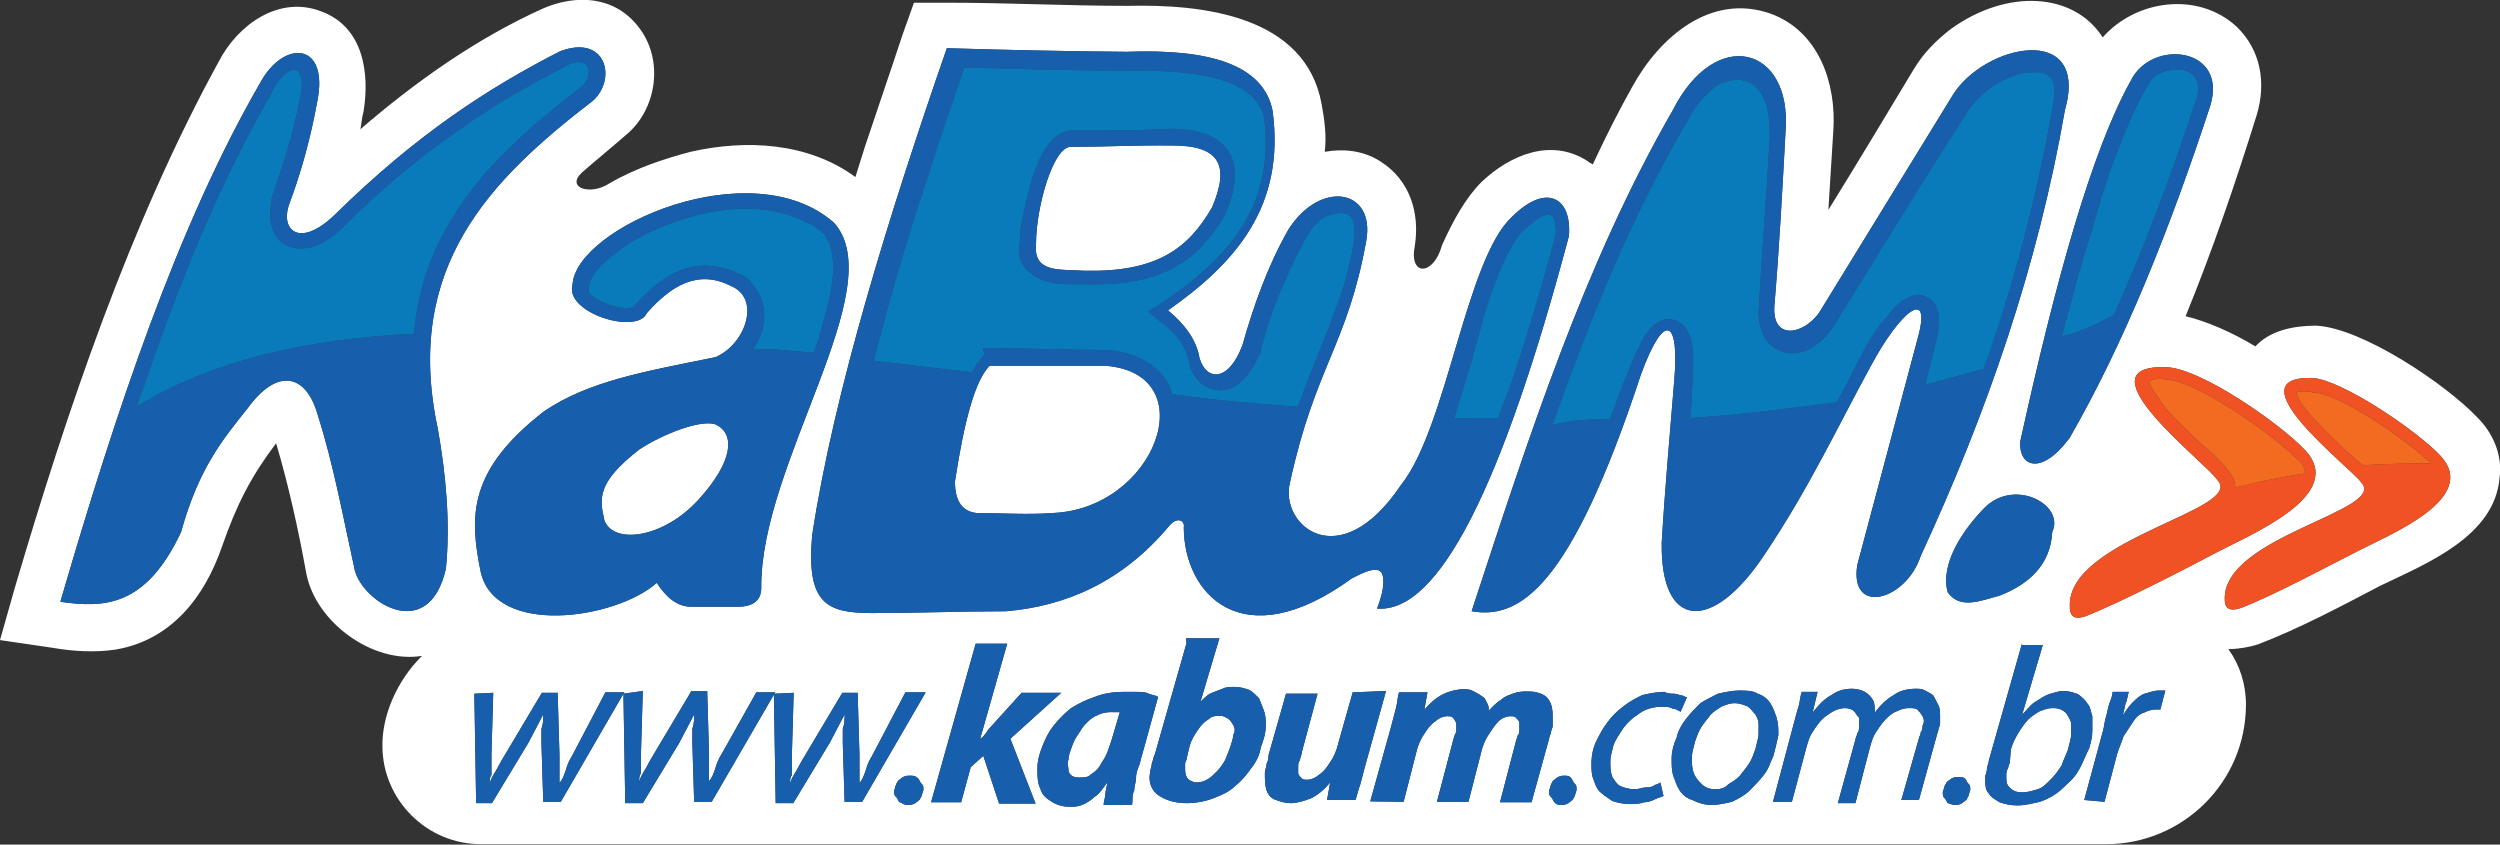 <?xml version="1.0" encoding="utf-8"?>
<!-- Generator: Adobe Illustrator 26.5.0, SVG Export Plug-In . SVG Version: 6.00 Build 0)  -->
<svg version="1.1" id="Layer_1" xmlns="http://www.w3.org/2000/svg" xmlns:xlink="http://www.w3.org/1999/xlink" x="0px" y="0px"
	 viewBox="0 0 555 187.5" style="enable-background:new 0 0 555 187.5;" xml:space="preserve">
<rect x="0" y="0" width="555" height="187.5" fill="#333333" stroke="none"/>
<style type="text/css">
	.st0{fill:#FFFFFF;}
	.st1{fill:#175FAD;}
	.st2{fill:#097BBB;}
	.st3{fill:#F05223;}
	.st4{fill:#F26B21;}
</style>
<path class="st0" d="M246.4,158.1c-1,0-2.1,0.3-2.8,0.7c-1.1,0.4-1.8,1.1-2.5,1.8c-0.7,0.7-1.1,1.4-1.8,2.5c-0.7,1-1,1.7-1.4,2.8
	c-0.3,1-0.7,1.7-0.7,2.8c-0.4,0.7,0,1.4,0,2.1c0,0.7,0.3,1,0.7,1.4c0.7,0.4,1.1,0.4,1.8,0.4c1.1,0,1.8,0,2.5-0.7
	c1.1-0.7,1.8-1.4,2.5-2.8c1-1.4,1.4-2.8,2.1-4.9l1.8-6.1h-1.1H246.4z"/>
<path class="st0" d="M272.7,159.6c-0.4-0.3-1.1-0.7-1.8-0.7s-1.8,0-2.5,0.7c-1.1,0.7-1.8,1.4-2.5,2.5c-0.7,1-1.4,2.1-1.8,3.5h0
	l-0.6,2.5c0,0.7-0.4,1-0.4,1.4v1.4c0,1,0.3,1.7,0.7,2.1c0.4,0.3,1.1,0.7,1.8,0.7c1.1,0,1.8-0.3,2.5-0.7c0.7-0.4,1.4-1.1,2.1-1.8
	c0.7-0.7,1.4-1.8,1.8-2.5c0.4-1,0.7-1.7,1.1-2.8c0.3-1,0.7-2.1,0.7-2.8c0.4-0.7,0.4-1.4,0-2.1C273.4,160.3,273.1,159.9,272.7,159.6z
	"/>
<path class="st0" d="M457.7,157.6c-0.7-0.4-1.4-0.4-2.1-0.4c-1,0-1.7,0.3-2.8,0.7c-0.7,0.4-1.8,1.1-2.5,1.8
	c-0.7,0.7-1.4,1.7-2.1,2.8c-0.7,1.1-1.4,2.5-1.8,3.9l-0.2,2.7c0,0.3-0.4,1-0.4,1.4c-0.4,0.7-0.4,1.1-0.4,1.8c0,1.1,0,1.8,0.7,2.5
	c0.7,0.7,1.4,1.1,2.8,1.1c1.4,0,2.5-0.4,3.5-0.7c1-0.3,1.7-1,2.8-2.1c1.1-1.1,1.8-2.1,2.5-3.2c0.3-1,1-2.4,1.4-3.5
	c0.3-1.4,0.7-2.4,0.7-3.5v-2.1c0-0.7-0.3-1.1-0.7-1.8C458.8,158.3,458.4,158,457.7,157.6z"/>
<path class="st0" d="M240.6,60.1c16.2,0.4,23.2-4.9,28.5-14.1c3.9-9.2,1.8-13.7-8.8-13.7c-7.9-0.1-15.3,0.3-22.6,0.3
	c-3.9,0-7.7,13.4-7.7,21.5C229.3,60.8,235.6,59.7,240.6,60.1z"/>
<path class="st0" d="M158.8,94.2c-3.2-1.1-11.6,2.1-16.9,5.6c-9.5,7.4-8.8,10.9-7.7,15.8c2.1,5.3,13,3.9,20.8-4.6
	C162.7,102.6,163.4,96.3,158.8,94.2z"/>
<path class="st0" d="M245.4,81.2h-25.7c-3.2,3.2-5.6,12-7.7,25.7c0,4.6,1.8,6.7,4.9,7c5.3,0,11.6,0.4,16.5,0
	C256.6,113.2,267.6,82.9,245.4,81.2z"/>
<path class="st0" d="M387.9,156.8c-0.7-0.3-1.8-0.7-2.8-0.7s-1.7,0.3-2.8,0.7c-0.7,0.4-1.8,1.1-2.5,1.8c-0.7,1-1.4,1.7-2.1,2.8
	c-0.7,1.1-1,2.1-1.4,3.2c-0.3,1.4-0.7,2.4-0.7,3.5c0,1.4,0,2.4,0.4,3.5c0.4,1.1,1.1,1.8,1.8,2.5c0.7,0.7,1.7,1.1,2.8,1.1v0
	c1,0,2.1,0,3.1-1.1c0.7-0.4,1.8-1.1,2.5-1.8c0.7-1,1.4-1.7,2.1-2.8c0.7-1.1,1-2.1,1.4-3.2c0.3-1.4,0.7-2.4,0.7-3.5v-2.1
	c0-0.7-0.3-1.4-0.7-2.1C389,157.9,388.6,157.2,387.9,156.8z"/>
<path class="st0" d="M550,92.7c-7-7.4-25.7-20-35.9-20.4c-5,0-10.2,1.1-13.4,4.6c-5.3-3.2-10.9-5.6-15.5-6.7
	c5.9-14.4,11.2-29.9,15.8-44.7c2.1-7,1-14.4-4.6-19.7c-8.5-7.7-22.2-5.9-29.6,2.5c-6.3-9.9-21.1-11-33.8-1.8c-3.2,2.5-6,5.3-8.1,8.8
	c-6.3,10.5-12.7,21.1-19,31.3c0.4-6,0.7-11.6,1.1-17.6c0.7-10.5-3.2-22.1-14-26c-13.3-4.6-24.6,5.3-30.6,16.2
	c-3.2,5.7-6,11.3-8.8,17.3c-0.4-0.3-0.7-0.3-1.1-0.7c-8.1-5.3-17.3-1.4-23.6,4.6c-3.5,3.5-6.3,8.5-8.8,14.1c-1.8,6.7-7.4,7-6,0
	c1.1-7.1-1-14.5-7.7-18.7c-3.9-2.5-8.4-2.8-12.3-2.1c0.4-3.6,0-6.7-0.7-10.6c-3.6-19.7-26.5-22.2-43-21.8c-13.3,0-26.7-0.7-40.1-0.7
	h-7.4l-2.5,7c-2.8,8.5-5.6,16.6-8.4,25c-0.7,2.1-1.4,4.6-2.1,6.7c-10.5-7.7-24.3-8.4-36.6-5.6c-5.3,1.4-12,3.5-18,7
	c-4.2,2.8-9.9,1-6-2.5c3.2-2.8,6.3-5.3,9.5-8.1c7-5.6,8.8-16.9,2.8-24.3c-5.3-6.7-13.7-7.1-21.1-3.9C105.7,8.6,92.3,18.1,80,28.7
	c0.3-1.4,0.3-2.5,0.7-3.9c1.4-8.5,0-18.7-9.2-22.2c-9.5-3.8-18.7,2.9-22.9,11C28.9,49.5,14.8,91.4,3.2,130.8L0,142.1l11.6,1.7
	c4.6,0.8,9.5,1.1,14.1,0.4c12.3-2.1,19.7-11.6,23.6-22.9c3.2-9.2,6.4-15.5,12-22.9c2.8,9.5,4.9,19,6.7,28.9
	c2.1,10.9,14.8,20.1,25.7,18.3l0,0c-5.7,5.6-8.9,13.4-8.8,20c0,11.9,9.8,21.8,21.8,21.8h360.9c16.9,0,31-13.7,31-31
	c0-4.6-1.4-8.8-3.9-12.3c2.1,0,4.6-0.4,6.7-1.1c9.1-3.5,18.3-8.4,27.1-13c10.2-4.9,25.3-10.9,26.4-23.9
	C555.6,101.1,553.5,96.2,550,92.7z M473.1,17.8c4.6-9.2,21.5-7.4,17.6,5.6c-9.1,27.8-19.3,53.1-31.3,73.9
	c-6.3,8.4-11.3,6.3-10.9,0.7C456.3,62.5,464.4,33.3,473.1,17.8z M455.6,118.1c-0.4,7.4-5.3,11.6-11.6,14.1
	c-4.2,1.1-8.8,3.2-11.6-0.7c-1.8-6.3,3.5-14.1,8.4-19C447.5,106.2,458.4,112.1,455.6,118.1z M371.4,24.4c9.5-18.7,26.4-14.1,25,4.6
	c-0.7,13-1.4,26.1-2.5,39.1c-0.4,7.4,6.3,6.3,9.9,1.4c9.9-16.2,19.7-32,29.6-48.2c7-11.6,30.6-16.5,25,3.2
	c-6,34.5-17.3,67.2-32,98.9c-3.2,9.9-15.8,13.4-14.1,2.1c4.6-17.3,9.2-34.5,13.7-51.4c2.5-10.2-4.2-4.9-10.6,7
	c-7.7,14.1-13.7,27.1-23.6,41.9c-11.6,17.6-23.2,16.9-22.9-2.5c0.7-12,1.8-23.9,2.8-36.3c1.1-13-2.1-15.5-7.4-1.1
	c-15.7,47.7-27,54.4-37.6,52.6C339.4,97,351.7,58.6,371.4,24.4z M210.2,10.7c13.4,0.4,27.1,0.7,39.9,0.8c18.3-0.7,30.3,2.8,32.4,13
	c2.9,21.2-8.1,33.8-23.2,44.4c3.5,2.9,6.3,6.4,7,10.6c1.4,4.9,6.3,5.6,9.5-2.8c2.5-8.8,5.6-17.6,10.2-25.7
	c7.1-11.2,19.4-9.1,17.3,2.5c-4.2,23.2-11.3,27.8-16.9,53.5c-2.5,9.5,10.9,21.1,24.6,0.7c10.2-12.7,14.4-50,24.6-59.5
	c7.8-7.8,13.4-4.2,12.7,4.2c-14.8,55.6-28.9,83.8-42.6,82.7c0.7-1.8,1.4-3.9,1.4-6c0-3.2-1.7-3.5-7-0.7
	c-24.6,17.9-37.3,3.1-37.3-11.3c0.3-1.5-1.4-2.5-3.2-0.4c-10.6,12.7-23.3,17.9-36.3,19c-9.9,0-19.7,0.4-29.6,0.4
	c-9.9,0-14.8-1.8-13.4-17.3C185.2,86.7,197.5,47.3,210.2,10.7z M185.2,49.5c12.7,14.4-16.5,53.5-16.2,81c0,2.8-1.8,4.2-5.3,4.2
	h-10.2c-3.2,0-5.6-2.1-7.7-5.3c-9.2,8.1-35.9,12-39.1-2.5c-2.5-12.3-2.8-22.5,14.1-35.6c9.9-6.7,22.2-8.8,38-12
	c6.7-2.8,10.2-13,3.5-15.8c-7.4-3.8-13.4,0-18.7,6c-2.1,4.9-18.3,0-16.5-6.3C127.8,50.5,166.9,33.3,185.2,49.5z M99,126.2
	c-3.9,17.3-19.4,7-20.4-0.4c-2.5-11.3-4.6-22.9-8.1-33.8C68,83.2,61.7,81.4,55,90.6c-5.6,7-10.9,13.4-14.8,27.5
	c-7.8,16.6-17,16.9-26.8,15.5c12.3-42.2,26-83.4,44.3-115.1c5.3-9.9,15.5-9.2,12.7,4.2c-1.4,7.7-3.5,15.5-6.3,22.9
	c-1.8,5.6,2.5,9.5,10.2,2.1c18.3-18,34.2-28.2,50-36.3c10.2-3.9,12.7,6,7.4,10.9c-22.9,17.6-42.2,37-34.5,72.9
	C99,105.4,100,116,99,126.2z M204.3,177.2c0,0.4-0.7,0.7-1.1,1.1c-0.7,0.4-1.1,0.4-1.8,0.4c-0.7,0-1.1-0.4-1.8-0.7
	c-0.3-0.4-0.3-0.8-0.7-1.1c-0.4-0.3-0.4-0.7-0.4-1.4c0.3-0.7,0.3-1.4,0.7-1.8c0-0.4,0.7-0.7,1.1-1.1c0.7-0.4,1.1-0.4,1.8-0.4
	c0.7,0,1.1,0,1.8,0.7c0.3,0.4,0.3,0.7,0.7,1.1c0.4,0.3,0.4,0.7,0.4,1.4C204.7,176.1,204.7,176.8,204.3,177.2z M191.4,178h-3.9
	l-0.4-13v-3.2c0.4-1.1,0.4-2.1,0.4-3.2c-0.4,0.7-0.7,1.4-1.1,2.1c-0.4,0.7-0.7,1.4-1.1,2.1s-0.7,1.4-1.1,2.1l-8.1,13.4h-3.9
	l-0.4-24.1L158,178h-3.9l-0.4-13v-3.2c0.4-1.1,0.4-2.1,0.4-3.2c-0.4,0.7-0.7,1.4-1.1,2.1s-0.7,1.4-1.1,2.1c-0.4,0.7-0.7,1.4-1.1,2.1
	l-8.1,13.4h-3.9l-0.4-24.3l-13.9,24h-3.9l-0.4-13v-3.2c0.4-1.1,0.4-2.1,0.4-3.2c-0.4,0.7-0.7,1.4-1.1,2.1s-0.7,1.4-1.1,2.1
	c-0.4,0.7-0.7,1.4-1.1,2.1l-8.1,13.4h-3.5l-0.4-24.3l4.2-0.2l-0.4,13.7v2.5v2.1c-0.4,0.4-0.4,1.1-0.4,1.8c0.3-1,0.7-1.7,1.4-2.8
	c0.4-0.7,1.1-2.1,1.8-3.2l8.4-14.1h3.5l0.4,13.7v3.5v2.8c0.7-0.7,1-1.7,1.4-2.8c0.3-1.1,0.7-2.1,1.4-3.2l7.4-14.1h4.2l-0.2,0.3
	l4.3-0.6l-0.4,13.7v2.5v2.1c-0.4,0.4-0.4,1.1-0.4,1.8c0.3-1,0.7-1.7,1.4-2.8c0.4-0.7,1.1-2.1,1.8-3.2l8.4-14.1h3.5l0.4,13.7
	c0,1.4,0,3.5,0,3.5v2.8c0.7-0.7,1-1.7,1.4-2.8c0.3-1.1,0.7-2.1,1.4-3.2l7.7-13.7h4.2l-0.2,0.3l4.3-0.2l-0.4,13.7v2.5v2.1
	c-0.4,0.4-0.4,1.1-0.4,1.8c0.3-1,0.7-1.7,1.4-2.8c0.4-0.7,1.1-2.1,1.8-3.2l8.4-14.1h3.4l0.4,13.7v3.5v2.8c0.7-0.7,1-1.7,1.4-2.8
	c0.3-1.1,0.7-2.1,1.4-3.2l7.4-14.1h4.5L191.4,178z M221.8,178.4l-3.5-10.6l-2.8,2.5l-2.1,7.7v0.1h-6.7l9.9-35.2h7l-6,21.1
	c0.7-0.3,1-1,1.4-1.4c0.4-0.7,0.7-1,1.1-1.4l6.7-7.4h8.8L224.3,164l5.6,14.4H221.8z M252.9,169.9c-0.3,0.7-0.7,1.7-0.7,2.8
	c0,1-0.4,1.7-0.4,2.8c-0.4,0.7-0.4,1.8-0.4,2.5l0,0l-0.1,0.7H245c0-0.7,0.4-1.8,0.4-2.5c0-0.7,0.4-1.8,0.4-2.5
	c-1,1.4-1.7,2.5-2.8,3.2c-0.7,0.7-1.8,1.4-2.8,1.8c-1,0.4-1.7,0.4-2.8,0.4c-1.4,0-2.8-0.4-3.9-1.1c-1.1-0.7-2.1-1.4-2.5-2.8
	c-0.7-1.4-0.7-2.9-0.7-4.6s0.4-3.1,1.1-4.9c0.7-1.8,1.4-3.2,2.5-4.6c1.1-1.4,2.5-2.8,3.9-3.9c1.8-1.1,3.2-1.8,5.3-2.5
	c1.7-0.7,3.8-1.1,6.3-1.1h2.8c1,0,2.1,0,2.8,0.4c0.7,0.3,1.4,0.3,2.1,0.7l-3.5,12.7C253.3,168.1,253.3,168.8,252.9,169.9z
	 M277.8,170.5c-1,1.4-2.1,2.8-3.5,3.9c-1.4,1.4-3.1,2.1-4.9,2.8s-3.9,1.1-6,1.1c-2.8,0-4.9-0.8-6.3-1.8c-1.4-1-2.2-2.8-1.8-4.9
	c0-0.7,0.4-1.4,0.4-2.1c0.3-0.7,0.3-1.4,0.7-2.1l7-24.6l-0.1-1.1h7.4l-4.2,14.1c0.7-0.7,1.4-1.4,2.1-1.8c1-0.4,1.7-0.7,2.8-1.1
	c0.7-0.4,1.7-0.4,2.8-0.4c1.1,0,2.1,0.3,3.2,0.7c0.7,0.4,1.4,1.1,2.1,1.8c0.4,1,0.7,1.7,1.1,2.8c0.4,1.1,0.4,2.1,0.4,3.2
	c0,1.7-0.4,3.1-1.1,4.9C279.6,167.7,278.9,169.1,277.8,170.5z M302,174.1c-0.4,1-0.7,2.4-1.1,3.5h-6.3l0.7-3.9
	c-1.4,1.7-2.8,2.8-4.2,3.5c-1.8,0.7-3.2,1.1-4.6,1.1c-1.1,0-2.1-0.3-3.2-0.7c-1-0.3-1.7-1-2.1-2.1c-0.4-1.1-0.4-2.5-0.4-3.9
	c0-0.7,0.4-1.4,0.4-2.1c0.4-0.7,0.4-1.4,0.4-1.8l3.9-13.7h7l-3.5,13c0,0.7-0.4,1.1-0.4,1.8c-0.4,0.3-0.4,1.1-0.4,1.4s0,1,0,1.4
	s0.3,0.7,0.7,1.1c0.3,0.4,0.7,0.4,1.4,0.4s1.8-0.4,2.5-1.1c1.1-0.7,1.8-1.7,2.5-2.8c0.7-1,1.4-2.4,1.8-4.2l3.2-11.3v0l7.4-0.3
	l-4.6,16.5C302.7,171.3,302.4,172.7,302,174.1z M333,178.1l3.5-13.4c0-0.3,0.4-1,0.4-1.4c0.4-0.3,0.4-1,0.4-1.4v-1.4
	c0-0.4-0.3-0.7-0.7-1.1c-0.3-0.4-0.7-0.4-1.4-0.4s-1.8,0.4-2.5,1.1s-1.4,1.7-2.1,2.8c-0.7,1-1.4,2.4-1.8,4.2L326,178h-7l3.5-13.3
	c0-0.3,0.4-1,0.4-1.4c0.4-0.7,0.4-1,0.4-1.4v-1.4c-0.3-0.4-0.3-0.7-0.7-1.1c-0.3-0.4-0.7-0.4-1.4-0.4s-1.8,0.4-2.5,1.1
	c-1.1,0.7-1.8,1.7-2.5,2.8c-0.7,1-1.4,2.4-1.8,4.2l-2.8,10.9l0,0l-7.4-0.1l4.6-16.5c0.4-1.4,0.7-2.8,1.1-4.2c0.3-1,0.3-2.4,0.7-3.5
	h6.3l-0.7,3.9c1.4-1.7,2.8-2.8,4.2-3.5c1.4-0.7,3.2-1.1,4.6-1.1c1,0,1.5,0.1,2.2,0.5c0.7,0.4,1.4,0.7,1.8,1.1
	c0.7,0.3,0.7,0.7,1.1,1.4c0.4,0.7,0.4,1.1,0.4,1.8c1-1.1,1.7-1.8,2.8-2.5c0.7-0.7,1.7-1,2.8-1.4c1.1-0.4,2.1-0.4,3.2-0.4
	c1.4,0,2.5,0.3,3.2,0.7c0.7,0.3,1.4,1,1.8,2.1c0.4,1,0.4,2.1,0.4,3.5c0,0.3,0,1.1,0,1.4s-0.4,1.1-0.4,1.4s-0.4,1-0.4,1.4l-3.9,14.1
	H333z M349.3,177.2c0,0.4-0.7,0.7-1.1,1.1c-0.7,0.4-1.1,0.4-1.8,0.4s-1.1-0.3-1.4-0.7c-0.3-0.4-0.3-0.7-0.7-1.1
	c-0.4-0.3-0.4-0.7-0.4-1.4c0.3-0.7,0.3-1.4,0.7-1.8c0-0.4,0.7-0.7,1.1-1.1c0.7-0.4,1.1-0.4,1.8-0.4c0.3,0,1,0,1.4,0.7
	c0.3,0.4,0.3,0.7,0.7,1.1c0.4,0.3,0.4,0.7,0.4,1.4C349.7,176.1,349.7,176.8,349.3,177.2z M367.5,177.4c-0.7,0.3-1.4,0.7-2.5,0.7
	c-1.1,0.4-2.1,0.4-3.2,0.4c-1.4,0-2.8-0.3-3.9-0.7c-1-0.7-2.1-1.4-2.8-2.1c-0.7-0.7-1-1.7-1.4-2.8c-0.4-1-0.4-2.1-0.4-3.5
	c0-1.7,0.4-3.5,1.1-4.9c0.7-1.4,1.4-2.8,2.5-4.2c1-1.4,2.1-2.4,3.5-3.5c1.4-1.1,2.8-1.8,4.2-2.5c1.4-0.3,3.1-0.7,4.9-0.7
	c0.7,0.4,1.4,0.4,2.1,0.4c0.7,0,1.4,0.4,1.8,0.4c0.4,0,0.7,0.4,1.1,0.4l-1.4,3.2c-0.7-0.3-1.1-0.7-1.8-0.7c-0.7-0.4-1.4-0.4-2.5-0.4
	c-1.4,0-2.5,0.3-3.5,0.7c-1,0.4-1.7,1.1-2.8,1.8c-1.1,1-1.8,1.7-2.5,2.8c-0.7,1.1-1.4,2.1-1.8,3.2c-0.3,1.4-0.7,2.4-0.7,3.5
	c0,1.4,0,2.4,0.4,3.5c0.4,0.7,1.1,1.8,1.8,2.1c0.7,0.3,1.8,0.7,3.2,0.7c1.1,0,1.8-0.4,2.5-0.4c0.7,0,1.1,0,1.8-0.4
	c0.3-0.3,1-0.3,1.4-0.7v0h0l0,0l0.7,3C368.9,177,368.2,177,367.5,177.4z M388.4,175.5c-1.1,1.1-2.5,1.8-3.9,2.5
	c-1.4,0.3-2.8,0.7-4.6,0.7v0c-1.4,0-2.8-0.4-4.2-1.1c-1-0.3-2.1-1-2.8-2.1c-0.7-1.1-1-2.1-1.4-3.2c-0.4-1.1-0.4-2.5-0.4-3.9
	c0-1.4,0.4-3.2,1.1-4.6c0.3-1.4,1-2.8,2.1-4.2c1.1-1.4,2.1-2.4,3.2-3.5c1.1-0.7,2.5-1.4,3.9-2.1c1.4-0.3,3.2-0.7,4.6-0.7
	c1.7,0,3.1,0,4.2,0.7c1,0.3,2.1,1,2.8,2.1c0.7,1.1,1,2.1,1.4,3.2c0.4,1.4,0.4,2.5,0.4,3.9c-0.4,1.8-0.7,3.2-1.1,4.6
	c-0.7,1.4-1,2.8-2.1,4.2C390.5,173.4,389.5,174.4,388.4,175.5z M430.7,160.7c0,0.3-0.4,1.1-0.4,1.4s-0.4,1-0.4,1.4l-3.9,14.1h-3.9
	l3.9-13.7c0-0.3,0.4-0.7,0.4-1.4c0.4-0.3,0.4-1,0.4-1.4c0.4-0.7,0.4-1.4,0-2.1c-0.4-0.7-0.7-1-1.1-1.4c-0.3-0.4-1-0.4-2.1-0.4
	c-0.7,0-1.8,0.3-2.5,0.7c-1.1,0.4-1.8,1.1-2.5,1.8s-1.4,1.7-2.1,2.8c-0.7,1-1,2.1-1.4,3.5l-3.2,12.3H408l3.9-14.1
	c0-0.3,0.4-1,0.4-1.4c0.4-0.3,0.4-1,0.4-1.4v-2.1c-0.4-0.3-0.7-1-1.1-1.4c-0.3-0.3-1-0.7-2.1-0.7c-0.7,0-1.8,0.3-2.5,0.7
	s-1.8,1.1-2.5,1.8c-0.7,0.7-1.4,1.7-2.1,2.8c-0.7,1-1,2.1-1.4,3.5l-3.2,12l0,0l0,0l0,0h-4.2l4.6-17.3c0.4-1.4,0.7-2.8,1.1-3.9
	c0.3-1.1,0.3-2.1,0.7-3.2h3.5l-1.1,4.6c1.4-1.8,2.8-3.2,4.2-3.9c1.4-1,2.8-1.4,4.6-1.4c1,0,2.1,0.3,2.8,0.7c0.7,0.4,1.4,1.1,1.8,1.8
	c0.4,0.7,0.4,1.7,0.4,2.8c1.4-1.8,2.4-2.8,4.2-3.9c1.4-1,3.1-1.4,4.9-1.4c0.7,0,1.4,0,2.1,0.4c0.7,0.4,1.4,0.7,1.8,1.1
	c0.4,0.7,0.7,1.4,1.1,2.1c0.4,0.7,0.4,1.7,0.4,2.8C430.7,160,430.7,160.4,430.7,160.7z M436.7,177.2c0,0.4-0.7,0.7-1.1,1.1
	c-0.7,0.4-1.1,0.4-1.8,0.4c-0.4,0-1.1-0.4-1.4-0.4c-0.3-0.4-0.3-0.7-0.7-1.1c-0.4-0.3-0.4-0.7-0.4-1.4c0.3-0.7,0.3-1.4,0.7-1.8
	c0-0.4,0.7-0.7,1.1-1.1c0.7-0.4,1.1-0.4,1.8-0.4c0.3,0,1,0,1.4,0.4c0.3,0.4,0.3,0.7,0.7,1.1c0.4,0.3,0.4,0.7,0.4,1.4
	C437.1,176.1,437.1,176.8,436.7,177.2z M459.5,173.5c-1.1,1-2.1,2.1-3.2,2.8c-1.1,0.7-2.5,1.5-3.9,1.8c-1.4,0.3-2.8,0.7-4.6,0.7
	c-1.4,0-2.8-0.3-3.9-0.7c-1.1-0.7-1.8-1-2.5-2.1c-0.7-0.7-0.7-2.1-0.7-3.5c0-0.4,0.4-1.1,0.4-1.8c0-0.7,0.4-1.1,0.4-1.8l7.4-26.1
	v0.4h4.6l-4.6,15.5c1-1,1.7-2.1,2.8-2.8c1.1-0.7,2.1-1.4,3.2-1.8c1.1-0.3,2.1-0.7,3.2-0.7c1.1,0,2.1,0.3,3.2,0.7
	c1,0.7,1.7,1.4,2.1,2.1c0.7,0.7,0.7,1.7,1.1,2.8v3.2c0,1.4-0.3,2.5-0.7,3.9c-0.7,1.4-1.1,2.5-1.8,3.9
	C461.3,171.4,460.6,172.5,459.5,173.5z M479.6,157.5h-0.4h-0.7c-0.7,0-1.8,0.3-2.5,0.7c-1.1,0.3-1.8,1-2.5,2.1s-1.4,2.1-2.1,3.2
	c-0.3,1.1-1,2.5-1.4,3.9l-2.8,10.6h0l-4.5-0.4l4.2-15.5c0.3-1.1,0.3-2.1,0.7-3.2c0.3-1,0.3-1.7,0.7-2.8c0.3-0.7,0.7-1.8,0.7-2.5h3.6
	c-0.3,0.7-0.3,1.8-0.7,2.5c-0.3,1-0.3,1.7-0.7,2.8c0.7-1,1.4-2.1,2.1-2.8c1-1,1.7-1.7,2.8-2.1c1.1-0.3,2.1-0.7,3.2-0.7h0.7h0.7
	L479.6,157.5z M463,136.8c-2.1,0.7-3.5,0.4-3.5-2.1c-0.7-15.2,39.4-21.5,32.7-28.2c-2.1-3.5-31-25.4-11.6-25
	c7.8,0,25.7,12.7,31,18.3c9.8,10.2-12.4,19-20.4,23.3C485.9,125.9,471.1,133.6,463,136.8z M523.5,122.3c-5,2.5-18.7,9.9-26.1,12.7
	c-2.1,0.7-3.5,0.3-3.5-1.8c-0.7-14.1,36.3-19.8,30.3-26.1c-2.1-3.1-28.9-23.6-10.9-23.2c6.7,0.4,23.6,12,28.5,17.3
	C550.6,110.7,530.2,118.8,523.5,122.3z"/>
<path class="st1" d="M131.7,22.3c5.3-4.9,2.8-14.8-7.4-10.9c-15.8,8.1-31.7,18.3-50,36.3c-7.7,7.4-12,3.5-10.2-2.1
	c2.8-7.4,4.9-15.2,6.3-22.9C73.2,9.3,63,8.6,57.7,18.5c-18.3,31.7-32,72.9-44.3,115.1c9.8,1.4,19,1.1,26.8-15.5
	C44.1,104,49.4,97.6,55,90.6c6.7-9.2,13-7.4,15.5,1.4c3.5,10.9,5.6,22.5,8.1,33.8c1,7.4,16.5,17.7,20.4,0.4c1-10.2,0-20.8-1.8-31
	C89.5,59.3,108.8,39.9,131.7,22.3z M30.3,90.3c2.1-5.6,3.9-11.3,6-16.9C43,55.1,50.7,37.1,60.6,20.1c0.7-1.7,2.1-3.5,3.5-4.2
	c0.4-0.4,1.4-0.4,1.8-0.4c0.3,0.4,0.7,0.7,0.7,1.1c0.7,1.4,0.4,3.5,0,5.3c-1.4,7.4-3.8,14.8-6.3,22.2v0.4c-0.7,3.2-0.4,7.1,2.1,9.2
	c1.7,1.5,4.5,1.8,7,1.1c2.4-0.7,4.9-2.5,7-4.6c8.1-8.1,16.5-15.2,25.7-21.5c7.4-5.3,15.5-9.9,23.6-14.1c1.1-0.7,3.5-1.4,4.6,0
	c1,1.4,0,3.5-1.1,4.6C118.3,27.6,107,37.1,100,49.1c-4.9,8.1-7.4,16.6-8.1,25C68,75.2,46.8,80.1,30.3,90.3z"/>
<path class="st1" d="M459.4,97.3c12-20.8,22.2-46.1,31.3-73.9c3.9-13-13-14.8-17.6-5.6c-8.7,15.5-16.8,44.7-24.6,80.2
	C448.1,103.6,453.1,105.7,459.4,97.3z M464.4,51.1c1.8-6.3,3.5-12.3,6-18.3c1.7-4.5,3.8-9.5,6.3-13.7c1-2.1,2.8-3.1,4.9-3.5
	c1.8-0.3,3.9-0.3,5.3,1.1c1.4,1.4,1.4,3.5,0.7,5.3c-5.3,16.2-11.3,32.4-18.3,47.9c-3.9,2.1-7.7,3.9-11.6,4.8
	C459.8,66.9,461.9,58.8,464.4,51.1z"/>
<path class="st1" d="M143.6,69.5c5.3-6,11.3-9.8,18.7-6c6.7,2.8,3.2,13-3.5,15.8c-15.8,3.2-28.1,5.3-38,12
	c-16.9,13.1-16.6,23.3-14.1,35.6c3.2,14.5,29.9,10.6,39.1,2.5c2.1,3.2,4.5,5.3,7.7,5.3h10.2c3.5,0,5.3-1.4,5.3-4.2
	c-0.3-27.5,28.9-66.6,16.2-81c-18.3-16.2-57.4,1-58.1,13.7C125.3,69.5,141.5,74.4,143.6,69.5z M155,111c-7.8,8.5-18.7,9.9-20.8,4.6
	c-1.1-4.9-1.8-8.4,7.7-15.8c5.3-3.5,13.7-6.7,16.9-5.6C163.4,96.3,162.7,102.6,155,111z M130.7,63.7c0.3-3.5,5.2-7,7.7-8.8
	c5.3-3.8,12.4-6.3,18.7-7.7c7-1.4,15.1-1.4,21.8,2.1c1.4,0.4,2.5,1.4,3.9,2.5c0.3,0.4,0.7,0.7,0.7,1.1c2.8,4.6,1,12.4-0.4,17.3
	c-0.7,2.8-1.4,5.3-2.5,8.1c-4.6-0.3-8.8-1-13.5-0.7c2.5-3.5,3.5-8.4,1.4-12.3c-1.1-2.1-2.5-3.9-4.6-4.6c-9.5-4.3-16.6,0-22.9,7
	l-0.4,0.4c-1.1,0.7-4.2,0-5.3-0.4c-1.1-0.4-4.6-1.8-4.6-3.2V63.7z"/>
<path class="st1" d="M440.8,112.5c-4.9,4.9-10.2,12.7-8.4,19c2.8,3.9,7.4,1.8,11.6,0.7c6.3-2.5,11.2-6.7,11.6-14.1
	C458.4,112.1,447.5,106.2,440.8,112.5z"/>
<path class="st1" d="M193.7,136.1c9.9,0,19.7-0.4,29.6-0.4c13-1.1,25.7-6.3,36.3-19c1.8-2.1,3.5-1.1,3.2,0.4
	c0,14.4,12.7,29.2,37.3,11.3c5.3-2.8,7-2.5,7,0.7c0,2.1-0.7,4.2-1.4,6c13.7,1.1,27.8-27.1,42.6-82.7c0.7-8.4-4.9-12-12.7-4.2
	c-10.2,9.5-14.4,46.8-24.6,59.5c-13.7,20.4-27.1,8.8-24.6-0.7c5.6-25.7,12.7-30.3,16.9-53.5c2.1-11.6-10.2-13.7-17.3-2.5
	c-4.6,8.1-7.7,16.9-10.2,25.7c-3.2,8.4-8.1,7.7-9.5,2.8c-0.7-4.2-3.5-7.7-7-10.6c15.1-10.6,26.1-23.2,23.2-44.4
	c-2.1-10.2-14.1-13.7-32.4-13c-12.8-0.1-26.5-0.4-39.9-0.8c-12.7,36.6-25,76-29.9,108.1C178.9,134.3,183.8,136.1,193.7,136.1z
	 M326.7,80.2c1.7-6.3,3.1-12.3,5.6-18.3c1.1-3.2,3.5-8.4,6-10.9c1.4-1.1,2.8-2.5,4.6-3.2c0.3,0,1-0.4,1.4,0c1.1,0.3,1.1,3.1,1.1,4.2
	c-3.2,12-6.7,23.9-10.9,35.9c-0.7,1.7-1.4,3.1-1.8,4.9c-3.5,0-6.7,0-9.9,0.1C324.2,88.6,325.3,84.4,326.7,80.2z M233.4,113.9
	c-4.9,0.4-11.2,0-16.5,0c-3.1-0.3-4.9-2.4-4.9-7c2.1-13.7,4.5-22.5,7.7-25.7h25.7C267.6,82.9,256.6,113.2,233.4,113.9z M206.3,38.2
	c2.4-7.7,5.2-15.5,7.7-23.2c12.4,0.3,25,0.7,37.7,0.7c8.1,0,26.4,0,28.9,10.2c2.5,19-7,30.6-21.8,40.8l-3.9,2.5l3.5,2.8
	c2.8,2.1,4.9,4.9,5.6,8.4c0.4,2.8,2.5,5.3,5.3,6c5.3,1.5,8.8-4.2,10.6-8.4v-0.4c2.2-8.4,5.7-16.9,9.9-24.6c1.4-2.5,3.1-4.6,5.6-5.3
	c1.4-0.4,2.8-0.7,3.9,0c1.8,1.1,1.4,3.9,1.4,5.3c-0.7,4.6-1.8,8.8-3.2,13c-1.4,3.5-2.5,7-3.9,10.2c-1.7,4.3-3.5,8.5-4.9,12.7
	c-0.3,0.3-0.3,1-0.7,1.4c-9.2-0.7-18.3-1.4-27.8-2.8c0-0.7-0.4-1-0.4-1.4c-2.5-5.6-8.5-8-14.1-8.4h-0.4c-8.4,0-17.3-0.4-25.7-0.4
	h-1.4l0.4,1.4c-1,1.1-2.1,2.5-2.8,3.9c-7.4-0.7-14.8-1.8-21.8-2.5C197.5,66,201.7,51.9,206.3,38.2z"/>
<path class="st1" d="M364.3,83.1c5.3-14.4,8.5-11.9,7.4,1.1c-1,12.4-2.1,24.3-2.8,36.3c-0.3,19.4,11.3,20.1,22.9,2.5
	c9.9-14.8,15.9-27.8,23.6-41.9c6.4-11.9,13.1-17.2,10.6-7c-4.5,16.9-9.1,34.1-13.7,51.4c-1.7,11.3,10.9,7.8,14.1-2.1
	c14.7-31.7,26-64.4,32-98.9c5.6-19.7-18-14.8-25-3.2c-9.9,16.2-19.7,32-29.6,48.2c-3.6,4.9-10.3,6-9.9-1.4c1.1-13,1.8-26.1,2.5-39.1
	c1.4-18.7-15.5-23.3-25-4.6c-19.7,34.2-32,72.6-44.7,111.3C337.3,137.5,348.6,130.8,364.3,83.1z M374.2,27.5
	c1.8-3.5,4.2-6.7,7.4-8.8c1.8-0.7,3.9-1.4,6-0.7c4.9,1.7,5.3,8.1,5.3,12.3c-0.7,13-1.8,26.1-2.5,39.1c0,3.1,1.1,7,4.6,8.4
	c4.6,2.1,9.5-1.4,12-5.3c9.8-15.9,19.7-32.1,29.9-47.9c1.4-2.1,3.2-3.9,5.3-5.3c2.1-1.4,4.9-2.8,7.7-3.2c1.4,0,3.5-0.4,4.9,0.7
	c2.1,1.8,1.1,6,0.7,8.1c-3.5,19.3-8.4,38.3-15.1,57c-4.2,1-8.4,2.4-13,3.5l2.5-9.9c0.7-3.2,1.4-7.7-2.1-9.5
	c-1.8-1.1-3.5-0.4-5.3,0.7c-1.1,0.7-2.5,2.1-3.2,3.2c-2.8,2.8-4.9,6.7-6.7,10.2c-1.7,3.2-3.1,6.4-4.9,9.2
	c-10.6,1.4-21.5,2.8-32.4,3.5l0.4-7.4c0-2.8,0.4-5.6,0-8.4c-0.3-2.5-1.4-5.3-4.2-6s-4.9,1.4-6.3,3.5c-1.4,2.4-2.8,5.6-3.9,8.4
	c-1.4,3.2-2.5,6.7-3.9,10.2v0c-4.3,0-8.5,0-12.8,1.3C352.7,71.5,361.9,48.6,374.2,27.5z"/>
<path class="st1" d="M228.8,60.6c2.5,2.1,5.6,2.5,8.8,2.5h2.8c9.9,0.3,19.1-1.1,26.1-8.1c2.1-2.4,4.2-4.9,5.6-7.7
	c5-11.7,0.7-18.7-12.3-18.7c-7,0.4-14.4,0.4-21.8,0.4c-6.3,0-9.2,11-10.2,15.9c-0.7,2.8-1.4,6-1.4,8.8h0
	C226,56.5,226.4,59,228.8,60.6z M230,54.1c0-8.1,3.8-21.5,7.7-21.5c7.3,0,14.7-0.4,22.6-0.3c10.6,0,12.7,4.5,8.8,13.7
	c-5.3,9.2-12.3,14.5-28.5,14.1C235.6,59.7,229.3,60.8,230,54.1z"/>
<path class="st1" d="M171.8,154l0.1,0l0.2-0.3h-4.2l-7.7,13.7c-0.7,1.1-1.1,2.1-1.4,3.2c-0.4,1.1-0.7,2.1-1.4,2.8v-2.8
	c0,0,0-2.1,0-3.5l-0.4-13.7h-3.5l-8.4,14.1c-0.7,1.1-1.4,2.5-1.8,3.2c-0.7,1.1-1.1,1.8-1.4,2.8c0-0.7,0-1.4,0.4-1.8v-2.1v-2.5
	l0.4-13.7l-4.3,0.6l0,0l0.4,24.3h3.9l8.1-13.4c0.4-0.7,0.7-1.4,1.1-2.1c0.4-0.7,0.7-1.4,1.1-2.1s0.7-1.4,1.1-2.1
	c0,1.1,0,2.1-0.4,3.2v3.2l0.4,13h3.9l13.8-23.8L171.8,154L171.8,154z"/>
<polygon class="st1" points="171.8,154 171.8,154 171.8,154.2 171.9,154 "/>
<polygon class="st1" points="138.4,154 138.4,154 138.4,154 "/>
<path class="st1" d="M138.4,154l0.2-0.3h-4.2l-7.4,14.1c-0.7,1.1-1.1,2.1-1.4,3.2c-0.4,1.1-0.7,2.1-1.4,2.8V171v-3.5l-0.4-13.7h-3.5
	l-8.4,14.1c-0.7,1.1-1.4,2.5-1.8,3.2c-0.7,1.1-1.1,1.8-1.4,2.8c0-0.7,0-1.4,0.4-1.8V170v-2.5l0.4-13.7l-4.2,0.2l0.4,24.3h3.5
	l8.1-13.4c0.4-0.7,0.7-1.4,1.1-2.1c0.4-0.7,0.7-1.4,1.1-2.1s0.7-1.4,1.1-2.1c0,1.1,0,2.1-0.4,3.2v3.2l0.4,13h3.9L138.4,154
	L138.4,154L138.4,154z"/>
<path class="st1" d="M193.6,167.8c-0.7,1.1-1.1,2.1-1.4,3.2c-0.4,1.1-0.7,2.1-1.4,2.8V171v-3.5l-0.4-13.7H187l-8.4,14.1
	c-0.7,1.1-1.4,2.5-1.8,3.2c-0.7,1.1-1.1,1.8-1.4,2.8c0-0.7,0-1.4,0.4-1.8V170v-2.5l0.4-13.7l-4.3,0.2l-0.1,0.2l0.4,24.1h3.9
	l8.1-13.4c0.4-0.7,0.7-1.4,1.1-2.1s0.7-1.4,1.1-2.1c0.4-0.7,0.7-1.4,1.1-2.1c0,1.1,0,2.1-0.4,3.2v3.2l0.4,13h3.9l14.1-24.3H201
	L193.6,167.8z"/>
<path class="st1" d="M203.9,172.9c-0.7-0.7-1.1-0.7-1.8-0.7c-0.7,0-1.1,0-1.8,0.4c-0.4,0.4-1.1,0.7-1.1,1.1
	c-0.4,0.4-0.4,1.1-0.7,1.8c0,0.7,0,1.1,0.4,1.4c0.4,0.3,0.4,0.7,0.7,1.1c0.7,0.3,1.1,0.7,1.8,0.7c0.7,0,1.1,0,1.8-0.4
	c0.4-0.4,1.1-0.7,1.1-1.1c0.4-0.4,0.4-1.1,0.7-1.8c0-0.7,0-1.1-0.4-1.4C204.2,173.6,204.2,173.3,203.9,172.9z"/>
<path class="st1" d="M464.5,162.2V159c-0.4-1.1-0.4-2.1-1.1-2.8c-0.4-0.7-1.1-1.4-2.1-2.1c-1.1-0.4-2.1-0.7-3.2-0.7
	c-1.1,0-2.1,0.4-3.2,0.7c-1.1,0.4-2.1,1.1-3.2,1.8c-1.1,0.7-1.8,1.8-2.8,2.8l4.6-15.5h-4.6v-0.4l-7.4,26.1c0,0.7-0.4,1.1-0.4,1.8
	c0,0.7-0.4,1.4-0.4,1.8c0,1.4,0,2.8,0.7,3.5c0.7,1.1,1.4,1.4,2.5,2.1c1.1,0.4,2.5,0.7,3.9,0.7c1.8,0,3.2-0.4,4.6-0.7
	c1.4-0.3,2.8-1.1,3.9-1.8c1.1-0.7,2.1-1.8,3.2-2.8c1.1-1,1.8-2.1,2.5-3.5c0.7-1.4,1.1-2.5,1.8-3.9
	C464.2,164.7,464.5,163.6,464.5,162.2z M459.8,162.9c0,1.1-0.4,2.1-0.7,3.5c-0.4,1.1-1.1,2.5-1.4,3.5c-0.7,1.1-1.4,2.1-2.5,3.2
	c-1.1,1.1-1.8,1.8-2.8,2.1c-1,0.3-2.1,0.7-3.5,0.7c-1.4,0-2.1-0.4-2.8-1.1c-0.7-0.7-0.7-1.4-0.7-2.5c0-0.7,0-1.1,0.4-1.8
	c0-0.4,0.4-1.1,0.4-1.4l0.2-2.7c0.4-1.4,1.1-2.8,1.8-3.9c0.7-1.1,1.4-2.1,2.1-2.8c0.7-0.7,1.8-1.4,2.5-1.8c1.1-0.4,1.8-0.7,2.8-0.7
	c0.7,0,1.4,0,2.1,0.4c0.7,0.4,1.1,0.7,1.4,1.4c0.4,0.7,0.7,1.1,0.7,1.8V162.9z"/>
<path class="st1" d="M344.3,162.6c0-0.3,0.4-1.1,0.4-1.4s0-1.1,0-1.4c0-1.4,0-2.5-0.4-3.5c-0.4-1.1-1.1-1.8-1.8-2.1
	c-0.7-0.4-1.8-0.7-3.2-0.7c-1.1,0-2.1,0-3.2,0.4c-1.1,0.4-2.1,0.7-2.8,1.4c-1.1,0.7-1.8,1.4-2.8,2.5c0-0.7,0-1.1-0.4-1.8
	c-0.4-0.7-0.4-1.1-1.1-1.4c-0.4-0.4-1.1-0.7-1.8-1.1c-0.7-0.4-1.2-0.5-2.2-0.5c-1.4,0-3.2,0.4-4.6,1.1c-1.4,0.7-2.8,1.8-4.2,3.5
	l0.7-3.9h-6.3c-0.4,1.1-0.4,2.5-0.7,3.5c-0.4,1.4-0.7,2.8-1.1,4.2l-4.6,16.5l7.4,0.1l0,0l2.8-10.9c0.4-1.8,1.1-3.2,1.8-4.2
	c0.7-1.1,1.4-2.1,2.5-2.8c0.7-0.7,1.8-1.1,2.5-1.1s1.1,0,1.4,0.4c0.4,0.4,0.4,0.7,0.7,1.1v1.4c0,0.4,0,0.7-0.4,1.4
	c0,0.4-0.4,1.1-0.4,1.4L319,178h7l2.8-10.9c0.4-1.8,1.1-3.2,1.8-4.2c0.7-1.1,1.4-2.1,2.1-2.8s1.8-1.1,2.5-1.1s1.1,0,1.4,0.4
	c0.4,0.4,0.7,0.7,0.7,1.1v1.4c0,0.4,0,1.1-0.4,1.4c0,0.4-0.4,1.1-0.4,1.4l-3.5,13.4h7l3.9-14.1C343.9,163.6,344.3,162.9,344.3,162.6
	z"/>
<path class="st1" d="M394.8,163.2c0-1.4,0-2.5-0.4-3.9c-0.4-1.1-0.7-2.1-1.4-3.2c-0.7-1.1-1.8-1.8-2.8-2.1c-1.1-0.7-2.5-0.7-4.2-0.7
	c-1.4,0-3.2,0.4-4.6,0.7c-1.4,0.7-2.8,1.4-3.9,2.1c-1.1,1.1-2.1,2.1-3.2,3.5c-1.1,1.4-1.8,2.8-2.1,4.2c-0.7,1.4-1.1,3.2-1.1,4.6
	c0,1.4,0,2.8,0.4,3.9c0.4,1.1,0.7,2.1,1.4,3.2c0.7,1.1,1.8,1.8,2.8,2.1c1.4,0.7,2.8,1.1,4.2,1.1v0c1.8,0,3.2-0.4,4.6-0.7
	c1.4-0.7,2.8-1.4,3.9-2.5c1.1-1.1,2.1-2.1,3.2-3.5c1.1-1.4,1.4-2.8,2.1-4.2C394.1,166.4,394.4,165,394.8,163.2z M390.4,162.8
	c0,1.1-0.4,2.1-0.7,3.5c-0.4,1.1-0.7,2.1-1.4,3.2c-0.7,1.1-1.4,1.8-2.1,2.8c-0.7,0.7-1.8,1.4-2.5,1.8c-1,1.1-2.1,1.1-3.1,1.1v0
	c-1.1,0-2.1-0.4-2.8-1.1c-0.7-0.7-1.4-1.4-1.8-2.5c-0.4-1.1-0.4-2.1-0.4-3.5c0-1.1,0.4-2.1,0.7-3.5c0.4-1.1,0.7-2.1,1.4-3.2
	c0.7-1.1,1.4-1.8,2.1-2.8c0.7-0.7,1.8-1.4,2.5-1.8c1.1-0.4,1.8-0.7,2.8-0.7s2.1,0.4,2.8,0.7c0.7,0.4,1.1,1.1,1.8,1.8
	c0.4,0.7,0.7,1.4,0.7,2.1V162.8z"/>
<path class="st1" d="M479.3,153.3c-1.1,0-2.1,0.4-3.2,0.7c-1.1,0.4-1.8,1.1-2.8,2.1c-0.7,0.7-1.4,1.8-2.1,2.8
	c0.4-1.1,0.4-1.8,0.7-2.8c0.4-0.7,0.4-1.8,0.7-2.5H469c0,0.7-0.4,1.8-0.7,2.5c-0.4,1.1-0.4,1.8-0.7,2.8c-0.4,1.1-0.4,2.1-0.7,3.2
	l-4.2,15.5l4.5,0.4h0l2.8-10.6c0.4-1.4,1.1-2.8,1.4-3.9c0.7-1.1,1.4-2.1,2.1-3.2s1.4-1.8,2.5-2.1c0.7-0.4,1.8-0.7,2.5-0.7h0.7h0.4
	l1.1-4.2H480H479.3z"/>
<polygon class="st1" points="397.8,178 397.8,178 397.8,178 "/>
<path class="st1" d="M436.3,172.9c-0.4-0.4-1.1-0.4-1.4-0.4c-0.7,0-1.1,0-1.8,0.4c-0.4,0.4-1.1,0.7-1.1,1.1
	c-0.4,0.4-0.4,1.1-0.7,1.8c0,0.7,0,1.1,0.4,1.4c0.4,0.4,0.4,0.7,0.7,1.1c0.3,0,1,0.4,1.4,0.4c0.7,0,1.1,0,1.8-0.4
	c0.4-0.4,1.1-0.7,1.1-1.1c0.4-0.4,0.4-1.1,0.7-1.8c0-0.7,0-1.1-0.4-1.4C436.6,173.6,436.6,173.3,436.3,172.9z"/>
<polygon class="st1" points="368.6,173.7 368.6,173.7 368.6,173.7 "/>
<path class="st1" d="M429.2,154.4c-0.4-0.4-1.1-0.7-1.8-1.1c-0.7-0.4-1.4-0.4-2.1-0.4c-1.8,0-3.5,0.4-4.9,1.4
	c-1.8,1.1-2.8,2.1-4.2,3.9c0-1.1,0-2.1-0.4-2.8c-0.4-0.7-1.1-1.4-1.8-1.8c-0.7-0.4-1.8-0.7-2.8-0.7c-1.8,0-3.2,0.4-4.6,1.4
	c-1.4,0.7-2.8,2.1-4.2,3.9l1.1-4.6H400c-0.4,1.1-0.4,2.1-0.7,3.2c-0.4,1.1-0.7,2.5-1.1,3.9l-4.6,17.3h4.2l3.2-12
	c0.4-1.4,0.7-2.5,1.4-3.5c0.7-1.1,1.4-2.1,2.1-2.8c0.7-0.7,1.8-1.4,2.5-1.8s1.8-0.7,2.5-0.7c1.1,0,1.8,0.4,2.1,0.7
	c0.4,0.4,0.7,1.1,1.1,1.4v2.1c0,0.4,0,1.1-0.4,1.4c0,0.4-0.4,1.1-0.4,1.4l-3.9,14.1h3.9l3.2-12.3c0.4-1.4,0.7-2.5,1.4-3.5
	c0.7-1.1,1.4-2.1,2.1-2.8s1.4-1.4,2.5-1.8c0.7-0.4,1.8-0.7,2.5-0.7c1.1,0,1.8,0,2.1,0.4c0.4,0.4,0.7,0.7,1.1,1.4
	c0.4,0.7,0.4,1.4,0,2.1c0,0.4,0,1.1-0.4,1.4c0,0.7-0.4,1.1-0.4,1.4l-3.9,13.7h3.9l3.9-14.1c0-0.4,0.4-1.1,0.4-1.4s0.4-1.1,0.4-1.4
	s0-0.7,0-1.4c0-1.1,0-2.1-0.4-2.8C429.9,155.8,429.6,155.1,429.2,154.4z"/>
<path class="st1" d="M367.2,174.4c-0.7,0.4-1.1,0.4-1.8,0.4c-0.7,0-1.4,0.4-2.5,0.4c-1.4,0-2.5-0.4-3.2-0.7
	c-0.7-0.3-1.4-1.4-1.8-2.1c-0.4-1.1-0.4-2.1-0.4-3.5c0-1.1,0.4-2.1,0.7-3.5c0.4-1.1,1.1-2.1,1.8-3.2c0.7-1.1,1.4-1.8,2.5-2.8
	c1.1-0.7,1.8-1.4,2.8-1.8c1-0.4,2.1-0.7,3.5-0.7c1.1,0,1.8,0,2.5,0.4c0.7,0,1.1,0.4,1.8,0.7l1.4-3.2c-0.4,0-0.7-0.4-1.1-0.4
	c-0.4,0-1.1-0.4-1.8-0.4c-0.7,0-1.4,0-2.1-0.4c-1.8,0-3.5,0.4-4.9,0.7c-1.4,0.7-2.8,1.4-4.2,2.5c-1.4,1.1-2.5,2.1-3.5,3.5
	c-1.1,1.4-1.8,2.8-2.5,4.2c-0.7,1.4-1.1,3.2-1.1,4.9c0,1.4,0,2.5,0.4,3.5c0.4,1.1,0.7,2.1,1.4,2.8c0.7,0.7,1.8,1.4,2.8,2.1
	c1.1,0.4,2.5,0.7,3.9,0.7c1.1,0,2.1,0,3.2-0.4c1.1,0,1.8-0.4,2.5-0.7c0.7-0.4,1.4-0.4,1.8-0.7l-0.7-3
	C368.2,174.1,367.5,174.1,367.2,174.4z"/>
<path class="st1" d="M255,154c-0.7-0.4-1.8-0.4-2.8-0.4h-2.8c-2.5,0-4.6,0.4-6.3,1.1c-2.1,0.7-3.5,1.4-5.3,2.5
	c-1.4,1.1-2.8,2.5-3.9,3.9c-1.1,1.4-1.8,2.8-2.5,4.6c-0.7,1.8-1.1,3.2-1.1,4.9s0,3.2,0.7,4.6c0.4,1.4,1.4,2.1,2.5,2.8
	c1.1,0.7,2.5,1.1,3.9,1.1c1.1,0,1.8,0,2.8-0.4c1-0.4,2.1-1.1,2.8-1.8c1.1-0.7,1.8-1.8,2.8-3.2c0,0.7-0.4,1.8-0.4,2.5
	c0,0.7-0.4,1.8-0.4,2.5h6.3l0.1-0.7l0,0c0-0.7,0-1.8,0.4-2.5c0-1.1,0.4-1.8,0.4-2.8c0-1.1,0.4-2.1,0.7-2.8c0.4-1.1,0.4-1.8,0.7-2.5
	l3.5-12.7C256.4,154.3,255.7,154.3,255,154z M246.8,164.2c-0.7,2.1-1.1,3.5-2.1,4.9c-0.7,1.4-1.4,2.1-2.5,2.8
	c-0.7,0.7-1.4,0.7-2.5,0.7c-0.7,0-1.1,0-1.8-0.4c-0.4-0.4-0.7-0.7-0.7-1.4c0-0.7-0.4-1.4,0-2.1c0-1.1,0.4-1.8,0.7-2.8
	c0.4-1.1,0.7-1.8,1.4-2.8c0.7-1.1,1.1-1.8,1.8-2.5c0.7-0.7,1.4-1.4,2.5-1.8c0.7-0.4,1.8-0.7,2.8-0.7h1.1h1.1L246.8,164.2z"/>
<path class="st1" d="M280.6,157.8c-0.4-1.1-0.7-1.8-1.1-2.8c-0.7-0.7-1.4-1.4-2.1-1.8c-1.1-0.4-2.1-0.7-3.2-0.7
	c-1.1,0-2.1,0-2.8,0.4c-1.1,0.4-1.8,0.7-2.8,1.1c-0.7,0.4-1.4,1.1-2.1,1.8l4.2-14.1h-7.4l0.1,1.1l-7,24.6c-0.4,0.7-0.4,1.4-0.7,2.1
	c0,0.7-0.4,1.4-0.4,2.1c-0.4,2.1,0.4,3.9,1.8,4.9c1.4,1,3.5,1.8,6.3,1.8c2.1,0,4.2-0.4,6-1.1s3.5-1.4,4.9-2.8
	c1.4-1.1,2.5-2.5,3.5-3.9c1.1-1.4,1.8-2.8,2.1-4.6c0.7-1.8,1.1-3.2,1.1-4.9C281,159.9,281,158.9,280.6,157.8z M273.8,163.1
	c0,0.7-0.4,1.8-0.7,2.8c-0.4,1.1-0.7,1.8-1.1,2.8c-0.4,0.7-1.1,1.8-1.8,2.5c-0.7,0.7-1.4,1.4-2.1,1.8c-0.7,0.4-1.4,0.7-2.5,0.7
	c-0.7,0-1.4-0.4-1.8-0.7c-0.4-0.4-0.7-1.1-0.7-2.1v-1.4c0-0.4,0.4-0.7,0.4-1.4l0.6-2.5h0c0.4-1.4,1.1-2.5,1.8-3.5
	c0.7-1.1,1.4-1.8,2.5-2.5c0.7-0.7,1.8-0.7,2.5-0.7s1.4,0.4,1.8,0.7c0.4,0.3,0.7,0.7,1.1,1.4C274.2,161.7,274.2,162.4,273.8,163.1z"
	/>
<path class="st1" d="M348.9,172.9c-0.4-0.7-1.1-0.7-1.4-0.7c-0.7,0-1.1,0-1.8,0.4c-0.4,0.4-1.1,0.7-1.1,1.1
	c-0.4,0.4-0.4,1.1-0.7,1.8c0,0.7,0,1.1,0.4,1.4c0.4,0.4,0.4,0.7,0.7,1.1c0.3,0.4,0.7,0.7,1.4,0.7s1.1,0,1.8-0.4
	c0.4-0.4,1.1-0.7,1.1-1.1c0.4-0.4,0.4-1.1,0.7-1.8c0-0.7,0-1.1-0.4-1.4C349.2,173.6,349.2,173.3,348.9,172.9z"/>
<path class="st1" d="M235.6,153.8h-8.8l-6.7,7.4c-0.4,0.4-0.7,0.7-1.1,1.4c-0.4,0.4-0.7,1.1-1.4,1.4l6-21.1h-7l-9.9,35.2h6.7V178
	l2.1-7.7l2.8-2.5l3.5,10.6h8.1l-5.6-14.4L235.6,153.8z"/>
<path class="st1" d="M300.3,153.7L300.3,153.7l-3.2,11.3c-0.4,1.8-1.1,3.2-1.8,4.2c-0.7,1.1-1.4,2.1-2.5,2.8
	c-0.7,0.7-1.8,1.1-2.5,1.1s-1.1,0-1.4-0.4c-0.4-0.4-0.7-0.7-0.7-1.1s0-1.1,0-1.4s0-1.1,0.4-1.4c0-0.7,0.4-1.1,0.4-1.8l3.5-13h-7
	l-3.9,13.7c0,0.4,0,1.1-0.4,1.8c0,0.7-0.4,1.4-0.4,2.1c0,1.4,0,2.8,0.4,3.9c0.4,1.1,1.1,1.8,2.1,2.1c1.1,0.4,2.1,0.7,3.2,0.7
	c1.4,0,2.8-0.4,4.6-1.1c1.4-0.7,2.8-1.8,4.2-3.5l-0.7,3.9h6.3c0.4-1.1,0.7-2.5,1.1-3.5c0.4-1.4,0.7-2.8,1.1-4.2l4.6-16.5
	L300.3,153.7z"/>
<path class="st2" d="M334.5,87.9c4.2-12,7.7-23.9,10.9-35.9c0-1.1,0-3.9-1.1-4.2c-0.4-0.4-1.1,0-1.4,0c-1.8,0.7-3.2,2.1-4.6,3.2
	c-2.5,2.5-4.9,7.7-6,10.9c-2.5,6-3.9,12-5.6,18.3c-1.4,4.2-2.5,8.4-3.9,12.7c3.2-0.1,6.4-0.1,9.9-0.1
	C333.1,91,333.8,89.6,334.5,87.9z"/>
<path class="st2" d="M487.6,22c0.7-1.8,0.7-3.9-0.7-5.3c-1.4-1.4-3.5-1.4-5.3-1.1c-2.1,0.4-3.9,1.4-4.9,3.5
	c-2.5,4.2-4.6,9.2-6.3,13.7c-2.5,6-4.2,12-6,18.3c-2.5,7.7-4.6,15.8-6.7,23.6c3.9-0.9,7.7-2.7,11.6-4.8
	C476.3,54.4,482.3,38.2,487.6,22z"/>
<path class="st2" d="M357.4,93.1c1.4-3.5,2.5-7,3.9-10.2c1.1-2.8,2.5-6,3.9-8.4c1.4-2.1,3.5-4.2,6.3-3.5s3.9,3.5,4.2,6
	c0.4,2.8,0,5.6,0,8.4l-0.4,7.4c10.9-0.7,21.8-2.1,32.4-3.5c1.8-2.8,3.2-6,4.9-9.2c1.8-3.5,3.9-7.4,6.7-10.2c0.7-1.1,2.1-2.5,3.2-3.2
	c1.8-1.1,3.5-1.8,5.3-0.7c3.5,1.8,2.8,6.3,2.1,9.5l-2.5,9.9c4.6-1.1,8.8-2.5,13-3.5c6.7-18.7,11.6-37.7,15.1-57
	c0.4-2.1,1.4-6.3-0.7-8.1c-1.4-1.1-3.5-0.7-4.9-0.7c-2.8,0.4-5.6,1.8-7.7,3.2c-2.1,1.4-3.9,3.2-5.3,5.3
	c-10.2,15.8-20.1,32-29.9,47.9c-2.5,3.9-7.4,7.4-12,5.3c-3.5-1.4-4.6-5.3-4.6-8.4c0.7-13,1.8-26.1,2.5-39.1c0-4.2-0.4-10.6-5.3-12.3
	c-2.1-0.7-4.2,0-6,0.7c-3.2,2.1-5.6,5.3-7.4,8.8c-12.3,21.1-21.5,44-29.6,66.9C348.9,93.1,353.1,93.1,357.4,93.1L357.4,93.1z"/>
<path class="st2" d="M135.3,67.7c1.1,0.4,4.2,1.1,5.3,0.4l0.4-0.4c6.3-7,13.4-11.3,22.9-7c2.1,0.7,3.5,2.5,4.6,4.6
	c2.1,3.9,1.1,8.8-1.4,12.3c4.7-0.3,8.9,0.4,13.5,0.7c1.1-2.8,1.8-5.3,2.5-8.1c1.4-4.9,3.2-12.7,0.4-17.3c0-0.4-0.4-0.7-0.7-1.1
	c-1.4-1.1-2.5-2.1-3.9-2.5c-6.7-3.5-14.8-3.5-21.8-2.1c-6.3,1.4-13.4,3.9-18.7,7.7c-2.5,1.8-7.4,5.3-7.7,8.8v0.8
	C130.7,65.9,134.2,67.3,135.3,67.7z"/>
<path class="st2" d="M129.2,19.2c1.1-1.1,2.1-3.2,1.1-4.6c-1.1-1.4-3.5-0.7-4.6,0c-8.1,4.2-16.2,8.8-23.6,14.1
	C92.9,35,84.5,42.1,76.4,50.2c-2.1,2.1-4.6,3.9-7,4.6c-2.5,0.7-5.3,0.4-7-1.1c-2.5-2.1-2.8-6-2.1-9.2v-0.4
	c2.5-7.4,4.9-14.8,6.3-22.2c0.4-1.8,0.7-3.9,0-5.3c0-0.4-0.4-0.7-0.7-1.1c-0.4,0-1.4,0-1.8,0.4c-1.4,0.7-2.8,2.5-3.5,4.2
	c-9.9,17-17.6,35-24.3,53.3c-2.1,5.6-3.9,11.3-6,16.9C46.8,80.1,68,75.2,91.9,74.1c0.7-8.4,3.2-16.9,8.1-25
	C107,37.1,118.3,27.6,129.2,19.2z"/>
<path class="st2" d="M218.6,78.7l-0.4-1.4h1.4c8.4,0,17.3,0.4,25.7,0.4h0.4c5.6,0.4,11.6,2.8,14.1,8.4c0,0.4,0.4,0.7,0.4,1.4
	c9.5,1.4,18.6,2.1,27.8,2.8c0.4-0.4,0.4-1.1,0.7-1.4c1.4-4.2,3.2-8.4,4.9-12.7c1.4-3.2,2.5-6.7,3.9-10.2c1.4-4.2,2.5-8.4,3.2-13
	c0-1.4,0.4-4.2-1.4-5.3c-1.1-0.7-2.5-0.4-3.9,0c-2.5,0.7-4.2,2.8-5.6,5.3c-4.2,7.7-7.7,16.2-9.9,24.6V78c-1.8,4.2-5.3,9.9-10.6,8.4
	c-2.8-0.7-4.9-3.2-5.3-6c-0.7-3.5-2.8-6.3-5.6-8.4l-3.5-2.8l3.9-2.5c14.8-10.2,24.3-21.8,21.8-40.8c-2.5-10.2-20.8-10.2-28.9-10.2
	c-12.7,0-25.3-0.4-37.7-0.7c-2.5,7.7-5.3,15.5-7.7,23.2c-4.6,13.7-8.8,27.8-12.3,41.9c7,0.7,14.4,1.8,21.8,2.5
	C216.5,81.2,217.6,79.8,218.6,78.7z M226.4,53.7L226.4,53.7c0-2.8,0.7-6,1.4-8.8c1-4.9,3.9-15.9,10.2-15.9c7.4,0,14.8,0,21.8-0.4
	c13,0,17.3,7,12.3,18.7c-1.4,2.8-3.5,5.3-5.6,7.7c-7,7-16.2,8.4-26.1,8.1h-2.8c-3.2,0-6.3-0.4-8.8-2.5C226.4,59,226,56.5,226.4,53.7
	z"/>
<path class="st3" d="M511.6,99.8c-5.3-5.6-23.2-18.3-31-18.3c-19.4-0.4,9.5,21.5,11.6,25c6.7,6.7-33.4,13-32.7,28.2
	c0,2.5,1.4,2.8,3.5,2.1c8.1-3.2,22.9-10.9,28.2-13.7C499.2,118.8,521.4,110,511.6,99.8z M496.2,108.3v-0.4c0-1.1-0.7-2.5-1.4-3.2
	c-1.1-1.7-2.8-3.1-3.9-4.2c-2.5-2.1-4.6-4.2-6.7-6.3c-1.8-1.7-3.9-3.8-5.3-6.3c-0.4-0.4-1.8-2.5-1.8-3.2c0.7-0.7,3.1-0.7,3.9-0.4
	c6.4,0,24.3,12.7,28.9,17.6c1.1,0.7,1.8,1.8,1.8,3.2c-4.3,0.7-8.5,1.4-12.7,2.5C498,107.9,497.3,107.9,496.2,108.3z"/>
<path class="st3" d="M513.3,83.9c-18-0.4,8.8,20.1,10.9,23.2c6,6.3-31,12-30.3,26.1c0,2.1,1.4,2.5,3.5,1.8
	c7.4-2.8,21.1-10.2,26.1-12.7c6.7-3.5,27.1-11.6,18.3-21.1C536.9,95.9,520,84.3,513.3,83.9z M524.6,103.3c-1-0.7-1.7-1.4-2.1-1.8
	c-2.1-1.7-3.9-3.5-6-5.6c-1.4-1.4-6.7-6.7-6.7-8.8h0c0.7-0.3,2.8-0.3,3.5,0c6,0,21.8,11.2,26.4,15.8
	C535.2,102.9,529.9,102.9,524.6,103.3z"/>
<path class="st4" d="M509.9,101.9c-4.6-4.9-22.5-17.6-28.9-17.6c-0.8-0.3-3.2-0.3-3.9,0.4c0,0.7,1.4,2.8,1.8,3.2
	c1.4,2.5,3.5,4.6,5.3,6.3c2.1,2.1,4.2,4.2,6.7,6.3c1.1,1.1,2.8,2.5,3.9,4.2c0.7,0.7,1.4,2.1,1.4,3.2v0.4c1.1-0.4,1.8-0.4,2.8-0.7
	c4.2-1.1,8.4-1.8,12.7-2.5C511.7,103.7,511,102.6,509.9,101.9z"/>
<path class="st4" d="M509.8,87.1L509.8,87.1c0,2.1,5.3,7.4,6.7,8.8c2.1,2.1,3.9,3.9,6,5.6c0.4,0.4,1.1,1.1,2.1,1.8
	c5.3-0.4,10.6-0.4,15.1-0.4c-4.6-4.6-20.4-15.8-26.4-15.8C512.6,86.8,510.5,86.8,509.8,87.1z"/>
</svg>
